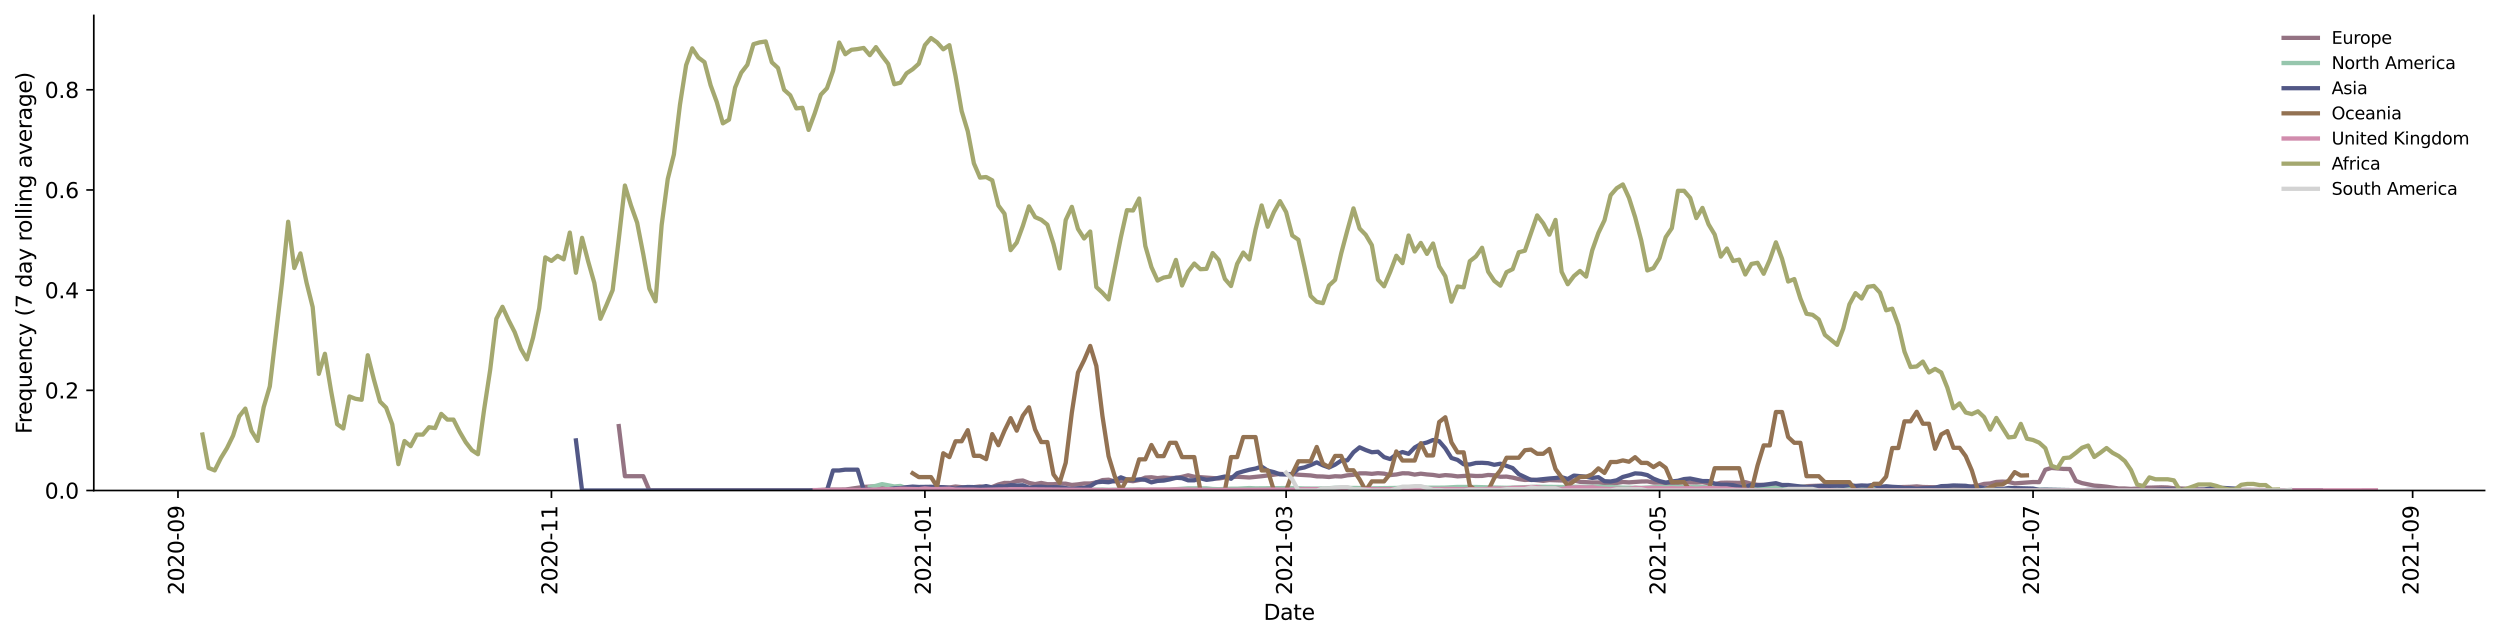 <?xml version="1.0" encoding="utf-8" standalone="no"?>
<!DOCTYPE svg PUBLIC "-//W3C//DTD SVG 1.1//EN"
  "http://www.w3.org/Graphics/SVG/1.1/DTD/svg11.dtd">
<svg height="298.621pt" version="1.1" viewBox="0 0 1166.981 298.621" width="1166.981pt" xmlns="http://www.w3.org/2000/svg" xmlns:xlink="http://www.w3.org/1999/xlink">
 <defs>
  <style type="text/css">*{stroke-linecap:butt;stroke-linejoin:round;}</style>
 </defs>
 <g id="figure_1">
  <g id="patch_1">
   <path d="M 0 298.621 
L 1166.981 298.621 
L 1166.981 0 
L 0 0 
z
" style="fill:#ffffff;"/>
  </g>
  <g id="axes_1">
   <g id="patch_2">
    <path d="M 43.781 228.96 
L 1159.781 228.96 
L 1159.781 7.2 
L 43.781 7.2 
z
" style="fill:#ffffff;"/>
   </g>
   <g id="matplotlib.axis_1">
    <g id="xtick_1">
     <g id="line2d_1">
      <defs>
       <path d="M 0 0 
L 0 3.5 
" id="m824602032f" style="stroke:#000000;stroke-width:0.8;"/>
      </defs>
      <g>
       <use style="stroke:#000000;stroke-width:0.8;" x="83.077" xlink:href="#m824602032f" y="228.96"/>
      </g>
     </g>
     <g id="text_1">
      <!-- 2020-09 -->
      <g transform="translate(85.836 277.743)rotate(-90)scale(0.1 -0.1)">
       <defs>
        <path d="M 1228 531 
L 3431 531 
L 3431 0 
L 469 0 
L 469 531 
Q 828 903 1448 1529 
Q 2069 2156 2228 2338 
Q 2531 2678 2651 2914 
Q 2772 3150 2772 3378 
Q 2772 3750 2511 3984 
Q 2250 4219 1831 4219 
Q 1534 4219 1204 4116 
Q 875 4013 500 3803 
L 500 4441 
Q 881 4594 1212 4672 
Q 1544 4750 1819 4750 
Q 2544 4750 2975 4387 
Q 3406 4025 3406 3419 
Q 3406 3131 3298 2873 
Q 3191 2616 2906 2266 
Q 2828 2175 2409 1742 
Q 1991 1309 1228 531 
z
" id="DejaVuSans-32" transform="scale(0.016)"/>
        <path d="M 2034 4250 
Q 1547 4250 1301 3770 
Q 1056 3291 1056 2328 
Q 1056 1369 1301 889 
Q 1547 409 2034 409 
Q 2525 409 2770 889 
Q 3016 1369 3016 2328 
Q 3016 3291 2770 3770 
Q 2525 4250 2034 4250 
z
M 2034 4750 
Q 2819 4750 3233 4129 
Q 3647 3509 3647 2328 
Q 3647 1150 3233 529 
Q 2819 -91 2034 -91 
Q 1250 -91 836 529 
Q 422 1150 422 2328 
Q 422 3509 836 4129 
Q 1250 4750 2034 4750 
z
" id="DejaVuSans-30" transform="scale(0.016)"/>
        <path d="M 313 2009 
L 1997 2009 
L 1997 1497 
L 313 1497 
L 313 2009 
z
" id="DejaVuSans-2d" transform="scale(0.016)"/>
        <path d="M 703 97 
L 703 672 
Q 941 559 1184 500 
Q 1428 441 1663 441 
Q 2288 441 2617 861 
Q 2947 1281 2994 2138 
Q 2813 1869 2534 1725 
Q 2256 1581 1919 1581 
Q 1219 1581 811 2004 
Q 403 2428 403 3163 
Q 403 3881 828 4315 
Q 1253 4750 1959 4750 
Q 2769 4750 3195 4129 
Q 3622 3509 3622 2328 
Q 3622 1225 3098 567 
Q 2575 -91 1691 -91 
Q 1453 -91 1209 -44 
Q 966 3 703 97 
z
M 1959 2075 
Q 2384 2075 2632 2365 
Q 2881 2656 2881 3163 
Q 2881 3666 2632 3958 
Q 2384 4250 1959 4250 
Q 1534 4250 1286 3958 
Q 1038 3666 1038 3163 
Q 1038 2656 1286 2365 
Q 1534 2075 1959 2075 
z
" id="DejaVuSans-39" transform="scale(0.016)"/>
       </defs>
       <use xlink:href="#DejaVuSans-32"/>
       <use x="63.623" xlink:href="#DejaVuSans-30"/>
       <use x="127.246" xlink:href="#DejaVuSans-32"/>
       <use x="190.869" xlink:href="#DejaVuSans-30"/>
       <use x="254.492" xlink:href="#DejaVuSans-2d"/>
       <use x="290.576" xlink:href="#DejaVuSans-30"/>
       <use x="354.199" xlink:href="#DejaVuSans-39"/>
      </g>
     </g>
    </g>
    <g id="xtick_2">
     <g id="line2d_2">
      <g>
       <use style="stroke:#000000;stroke-width:0.8;" x="257.407" xlink:href="#m824602032f" y="228.96"/>
      </g>
     </g>
     <g id="text_2">
      <!-- 2020-11 -->
      <g transform="translate(260.167 277.743)rotate(-90)scale(0.1 -0.1)">
       <defs>
        <path d="M 794 531 
L 1825 531 
L 1825 4091 
L 703 3866 
L 703 4441 
L 1819 4666 
L 2450 4666 
L 2450 531 
L 3481 531 
L 3481 0 
L 794 0 
L 794 531 
z
" id="DejaVuSans-31" transform="scale(0.016)"/>
       </defs>
       <use xlink:href="#DejaVuSans-32"/>
       <use x="63.623" xlink:href="#DejaVuSans-30"/>
       <use x="127.246" xlink:href="#DejaVuSans-32"/>
       <use x="190.869" xlink:href="#DejaVuSans-30"/>
       <use x="254.492" xlink:href="#DejaVuSans-2d"/>
       <use x="290.576" xlink:href="#DejaVuSans-31"/>
       <use x="354.199" xlink:href="#DejaVuSans-31"/>
      </g>
     </g>
    </g>
    <g id="xtick_3">
     <g id="line2d_3">
      <g>
       <use style="stroke:#000000;stroke-width:0.8;" x="431.738" xlink:href="#m824602032f" y="228.96"/>
      </g>
     </g>
     <g id="text_3">
      <!-- 2021-01 -->
      <g transform="translate(434.497 277.743)rotate(-90)scale(0.1 -0.1)">
       <use xlink:href="#DejaVuSans-32"/>
       <use x="63.623" xlink:href="#DejaVuSans-30"/>
       <use x="127.246" xlink:href="#DejaVuSans-32"/>
       <use x="190.869" xlink:href="#DejaVuSans-31"/>
       <use x="254.492" xlink:href="#DejaVuSans-2d"/>
       <use x="290.576" xlink:href="#DejaVuSans-30"/>
       <use x="354.199" xlink:href="#DejaVuSans-31"/>
      </g>
     </g>
    </g>
    <g id="xtick_4">
     <g id="line2d_4">
      <g>
       <use style="stroke:#000000;stroke-width:0.8;" x="600.352" xlink:href="#m824602032f" y="228.96"/>
      </g>
     </g>
     <g id="text_4">
      <!-- 2021-03 -->
      <g transform="translate(603.112 277.743)rotate(-90)scale(0.1 -0.1)">
       <defs>
        <path d="M 2597 2516 
Q 3050 2419 3304 2112 
Q 3559 1806 3559 1356 
Q 3559 666 3084 287 
Q 2609 -91 1734 -91 
Q 1441 -91 1130 -33 
Q 819 25 488 141 
L 488 750 
Q 750 597 1062 519 
Q 1375 441 1716 441 
Q 2309 441 2620 675 
Q 2931 909 2931 1356 
Q 2931 1769 2642 2001 
Q 2353 2234 1838 2234 
L 1294 2234 
L 1294 2753 
L 1863 2753 
Q 2328 2753 2575 2939 
Q 2822 3125 2822 3475 
Q 2822 3834 2567 4026 
Q 2313 4219 1838 4219 
Q 1578 4219 1281 4162 
Q 984 4106 628 3988 
L 628 4550 
Q 988 4650 1302 4700 
Q 1616 4750 1894 4750 
Q 2613 4750 3031 4423 
Q 3450 4097 3450 3541 
Q 3450 3153 3228 2886 
Q 3006 2619 2597 2516 
z
" id="DejaVuSans-33" transform="scale(0.016)"/>
       </defs>
       <use xlink:href="#DejaVuSans-32"/>
       <use x="63.623" xlink:href="#DejaVuSans-30"/>
       <use x="127.246" xlink:href="#DejaVuSans-32"/>
       <use x="190.869" xlink:href="#DejaVuSans-31"/>
       <use x="254.492" xlink:href="#DejaVuSans-2d"/>
       <use x="290.576" xlink:href="#DejaVuSans-30"/>
       <use x="354.199" xlink:href="#DejaVuSans-33"/>
      </g>
     </g>
    </g>
    <g id="xtick_5">
     <g id="line2d_5">
      <g>
       <use style="stroke:#000000;stroke-width:0.8;" x="774.683" xlink:href="#m824602032f" y="228.96"/>
      </g>
     </g>
     <g id="text_5">
      <!-- 2021-05 -->
      <g transform="translate(777.442 277.743)rotate(-90)scale(0.1 -0.1)">
       <defs>
        <path d="M 691 4666 
L 3169 4666 
L 3169 4134 
L 1269 4134 
L 1269 2991 
Q 1406 3038 1543 3061 
Q 1681 3084 1819 3084 
Q 2600 3084 3056 2656 
Q 3513 2228 3513 1497 
Q 3513 744 3044 326 
Q 2575 -91 1722 -91 
Q 1428 -91 1123 -41 
Q 819 9 494 109 
L 494 744 
Q 775 591 1075 516 
Q 1375 441 1709 441 
Q 2250 441 2565 725 
Q 2881 1009 2881 1497 
Q 2881 1984 2565 2268 
Q 2250 2553 1709 2553 
Q 1456 2553 1204 2497 
Q 953 2441 691 2322 
L 691 4666 
z
" id="DejaVuSans-35" transform="scale(0.016)"/>
       </defs>
       <use xlink:href="#DejaVuSans-32"/>
       <use x="63.623" xlink:href="#DejaVuSans-30"/>
       <use x="127.246" xlink:href="#DejaVuSans-32"/>
       <use x="190.869" xlink:href="#DejaVuSans-31"/>
       <use x="254.492" xlink:href="#DejaVuSans-2d"/>
       <use x="290.576" xlink:href="#DejaVuSans-30"/>
       <use x="354.199" xlink:href="#DejaVuSans-35"/>
      </g>
     </g>
    </g>
    <g id="xtick_6">
     <g id="line2d_6">
      <g>
       <use style="stroke:#000000;stroke-width:0.8;" x="949.013" xlink:href="#m824602032f" y="228.96"/>
      </g>
     </g>
     <g id="text_6">
      <!-- 2021-07 -->
      <g transform="translate(951.772 277.743)rotate(-90)scale(0.1 -0.1)">
       <defs>
        <path d="M 525 4666 
L 3525 4666 
L 3525 4397 
L 1831 0 
L 1172 0 
L 2766 4134 
L 525 4134 
L 525 4666 
z
" id="DejaVuSans-37" transform="scale(0.016)"/>
       </defs>
       <use xlink:href="#DejaVuSans-32"/>
       <use x="63.623" xlink:href="#DejaVuSans-30"/>
       <use x="127.246" xlink:href="#DejaVuSans-32"/>
       <use x="190.869" xlink:href="#DejaVuSans-31"/>
       <use x="254.492" xlink:href="#DejaVuSans-2d"/>
       <use x="290.576" xlink:href="#DejaVuSans-30"/>
       <use x="354.199" xlink:href="#DejaVuSans-37"/>
      </g>
     </g>
    </g>
    <g id="xtick_7">
     <g id="line2d_7">
      <g>
       <use style="stroke:#000000;stroke-width:0.8;" x="1126.201" xlink:href="#m824602032f" y="228.96"/>
      </g>
     </g>
     <g id="text_7">
      <!-- 2021-09 -->
      <g transform="translate(1128.961 277.743)rotate(-90)scale(0.1 -0.1)">
       <use xlink:href="#DejaVuSans-32"/>
       <use x="63.623" xlink:href="#DejaVuSans-30"/>
       <use x="127.246" xlink:href="#DejaVuSans-32"/>
       <use x="190.869" xlink:href="#DejaVuSans-31"/>
       <use x="254.492" xlink:href="#DejaVuSans-2d"/>
       <use x="290.576" xlink:href="#DejaVuSans-30"/>
       <use x="354.199" xlink:href="#DejaVuSans-39"/>
      </g>
     </g>
    </g>
    <g id="text_8">
     <!-- Date -->
     <g transform="translate(589.83 289.341)scale(0.1 -0.1)">
      <defs>
       <path d="M 1259 4147 
L 1259 519 
L 2022 519 
Q 2988 519 3436 956 
Q 3884 1394 3884 2338 
Q 3884 3275 3436 3711 
Q 2988 4147 2022 4147 
L 1259 4147 
z
M 628 4666 
L 1925 4666 
Q 3281 4666 3915 4102 
Q 4550 3538 4550 2338 
Q 4550 1131 3912 565 
Q 3275 0 1925 0 
L 628 0 
L 628 4666 
z
" id="DejaVuSans-44" transform="scale(0.016)"/>
       <path d="M 2194 1759 
Q 1497 1759 1228 1600 
Q 959 1441 959 1056 
Q 959 750 1161 570 
Q 1363 391 1709 391 
Q 2188 391 2477 730 
Q 2766 1069 2766 1631 
L 2766 1759 
L 2194 1759 
z
M 3341 1997 
L 3341 0 
L 2766 0 
L 2766 531 
Q 2569 213 2275 61 
Q 1981 -91 1556 -91 
Q 1019 -91 701 211 
Q 384 513 384 1019 
Q 384 1609 779 1909 
Q 1175 2209 1959 2209 
L 2766 2209 
L 2766 2266 
Q 2766 2663 2505 2880 
Q 2244 3097 1772 3097 
Q 1472 3097 1187 3025 
Q 903 2953 641 2809 
L 641 3341 
Q 956 3463 1253 3523 
Q 1550 3584 1831 3584 
Q 2591 3584 2966 3190 
Q 3341 2797 3341 1997 
z
" id="DejaVuSans-61" transform="scale(0.016)"/>
       <path d="M 1172 4494 
L 1172 3500 
L 2356 3500 
L 2356 3053 
L 1172 3053 
L 1172 1153 
Q 1172 725 1289 603 
Q 1406 481 1766 481 
L 2356 481 
L 2356 0 
L 1766 0 
Q 1100 0 847 248 
Q 594 497 594 1153 
L 594 3053 
L 172 3053 
L 172 3500 
L 594 3500 
L 594 4494 
L 1172 4494 
z
" id="DejaVuSans-74" transform="scale(0.016)"/>
       <path d="M 3597 1894 
L 3597 1613 
L 953 1613 
Q 991 1019 1311 708 
Q 1631 397 2203 397 
Q 2534 397 2845 478 
Q 3156 559 3463 722 
L 3463 178 
Q 3153 47 2828 -22 
Q 2503 -91 2169 -91 
Q 1331 -91 842 396 
Q 353 884 353 1716 
Q 353 2575 817 3079 
Q 1281 3584 2069 3584 
Q 2775 3584 3186 3129 
Q 3597 2675 3597 1894 
z
M 3022 2063 
Q 3016 2534 2758 2815 
Q 2500 3097 2075 3097 
Q 1594 3097 1305 2825 
Q 1016 2553 972 2059 
L 3022 2063 
z
" id="DejaVuSans-65" transform="scale(0.016)"/>
      </defs>
      <use xlink:href="#DejaVuSans-44"/>
      <use x="77.002" xlink:href="#DejaVuSans-61"/>
      <use x="138.281" xlink:href="#DejaVuSans-74"/>
      <use x="177.49" xlink:href="#DejaVuSans-65"/>
     </g>
    </g>
   </g>
   <g id="matplotlib.axis_2">
    <g id="ytick_1">
     <g id="line2d_8">
      <defs>
       <path d="M 0 0 
L -3.5 0 
" id="mf3290f41c2" style="stroke:#000000;stroke-width:0.8;"/>
      </defs>
      <g>
       <use style="stroke:#000000;stroke-width:0.8;" x="43.781" xlink:href="#mf3290f41c2" y="228.96"/>
      </g>
     </g>
     <g id="text_9">
      <!-- 0.0 -->
      <g transform="translate(20.878 232.759)scale(0.1 -0.1)">
       <defs>
        <path d="M 684 794 
L 1344 794 
L 1344 0 
L 684 0 
L 684 794 
z
" id="DejaVuSans-2e" transform="scale(0.016)"/>
       </defs>
       <use xlink:href="#DejaVuSans-30"/>
       <use x="63.623" xlink:href="#DejaVuSans-2e"/>
       <use x="95.41" xlink:href="#DejaVuSans-30"/>
      </g>
     </g>
    </g>
    <g id="ytick_2">
     <g id="line2d_9">
      <g>
       <use style="stroke:#000000;stroke-width:0.8;" x="43.781" xlink:href="#mf3290f41c2" y="182.197"/>
      </g>
     </g>
     <g id="text_10">
      <!-- 0.2 -->
      <g transform="translate(20.878 185.996)scale(0.1 -0.1)">
       <use xlink:href="#DejaVuSans-30"/>
       <use x="63.623" xlink:href="#DejaVuSans-2e"/>
       <use x="95.41" xlink:href="#DejaVuSans-32"/>
      </g>
     </g>
    </g>
    <g id="ytick_3">
     <g id="line2d_10">
      <g>
       <use style="stroke:#000000;stroke-width:0.8;" x="43.781" xlink:href="#mf3290f41c2" y="135.434"/>
      </g>
     </g>
     <g id="text_11">
      <!-- 0.4 -->
      <g transform="translate(20.878 139.233)scale(0.1 -0.1)">
       <defs>
        <path d="M 2419 4116 
L 825 1625 
L 2419 1625 
L 2419 4116 
z
M 2253 4666 
L 3047 4666 
L 3047 1625 
L 3713 1625 
L 3713 1100 
L 3047 1100 
L 3047 0 
L 2419 0 
L 2419 1100 
L 313 1100 
L 313 1709 
L 2253 4666 
z
" id="DejaVuSans-34" transform="scale(0.016)"/>
       </defs>
       <use xlink:href="#DejaVuSans-30"/>
       <use x="63.623" xlink:href="#DejaVuSans-2e"/>
       <use x="95.41" xlink:href="#DejaVuSans-34"/>
      </g>
     </g>
    </g>
    <g id="ytick_4">
     <g id="line2d_11">
      <g>
       <use style="stroke:#000000;stroke-width:0.8;" x="43.781" xlink:href="#mf3290f41c2" y="88.671"/>
      </g>
     </g>
     <g id="text_12">
      <!-- 0.6 -->
      <g transform="translate(20.878 92.47)scale(0.1 -0.1)">
       <defs>
        <path d="M 2113 2584 
Q 1688 2584 1439 2293 
Q 1191 2003 1191 1497 
Q 1191 994 1439 701 
Q 1688 409 2113 409 
Q 2538 409 2786 701 
Q 3034 994 3034 1497 
Q 3034 2003 2786 2293 
Q 2538 2584 2113 2584 
z
M 3366 4563 
L 3366 3988 
Q 3128 4100 2886 4159 
Q 2644 4219 2406 4219 
Q 1781 4219 1451 3797 
Q 1122 3375 1075 2522 
Q 1259 2794 1537 2939 
Q 1816 3084 2150 3084 
Q 2853 3084 3261 2657 
Q 3669 2231 3669 1497 
Q 3669 778 3244 343 
Q 2819 -91 2113 -91 
Q 1303 -91 875 529 
Q 447 1150 447 2328 
Q 447 3434 972 4092 
Q 1497 4750 2381 4750 
Q 2619 4750 2861 4703 
Q 3103 4656 3366 4563 
z
" id="DejaVuSans-36" transform="scale(0.016)"/>
       </defs>
       <use xlink:href="#DejaVuSans-30"/>
       <use x="63.623" xlink:href="#DejaVuSans-2e"/>
       <use x="95.41" xlink:href="#DejaVuSans-36"/>
      </g>
     </g>
    </g>
    <g id="ytick_5">
     <g id="line2d_12">
      <g>
       <use style="stroke:#000000;stroke-width:0.8;" x="43.781" xlink:href="#mf3290f41c2" y="41.908"/>
      </g>
     </g>
     <g id="text_13">
      <!-- 0.8 -->
      <g transform="translate(20.878 45.707)scale(0.1 -0.1)">
       <defs>
        <path d="M 2034 2216 
Q 1584 2216 1326 1975 
Q 1069 1734 1069 1313 
Q 1069 891 1326 650 
Q 1584 409 2034 409 
Q 2484 409 2743 651 
Q 3003 894 3003 1313 
Q 3003 1734 2745 1975 
Q 2488 2216 2034 2216 
z
M 1403 2484 
Q 997 2584 770 2862 
Q 544 3141 544 3541 
Q 544 4100 942 4425 
Q 1341 4750 2034 4750 
Q 2731 4750 3128 4425 
Q 3525 4100 3525 3541 
Q 3525 3141 3298 2862 
Q 3072 2584 2669 2484 
Q 3125 2378 3379 2068 
Q 3634 1759 3634 1313 
Q 3634 634 3220 271 
Q 2806 -91 2034 -91 
Q 1263 -91 848 271 
Q 434 634 434 1313 
Q 434 1759 690 2068 
Q 947 2378 1403 2484 
z
M 1172 3481 
Q 1172 3119 1398 2916 
Q 1625 2713 2034 2713 
Q 2441 2713 2670 2916 
Q 2900 3119 2900 3481 
Q 2900 3844 2670 4047 
Q 2441 4250 2034 4250 
Q 1625 4250 1398 4047 
Q 1172 3844 1172 3481 
z
" id="DejaVuSans-38" transform="scale(0.016)"/>
       </defs>
       <use xlink:href="#DejaVuSans-30"/>
       <use x="63.623" xlink:href="#DejaVuSans-2e"/>
       <use x="95.41" xlink:href="#DejaVuSans-38"/>
      </g>
     </g>
    </g>
    <g id="text_14">
     <!-- Frequency (7 day rolling average) -->
     <g transform="translate(14.798 202.529)rotate(-90)scale(0.1 -0.1)">
      <defs>
       <path d="M 628 4666 
L 3309 4666 
L 3309 4134 
L 1259 4134 
L 1259 2759 
L 3109 2759 
L 3109 2228 
L 1259 2228 
L 1259 0 
L 628 0 
L 628 4666 
z
" id="DejaVuSans-46" transform="scale(0.016)"/>
       <path d="M 2631 2963 
Q 2534 3019 2420 3045 
Q 2306 3072 2169 3072 
Q 1681 3072 1420 2755 
Q 1159 2438 1159 1844 
L 1159 0 
L 581 0 
L 581 3500 
L 1159 3500 
L 1159 2956 
Q 1341 3275 1631 3429 
Q 1922 3584 2338 3584 
Q 2397 3584 2469 3576 
Q 2541 3569 2628 3553 
L 2631 2963 
z
" id="DejaVuSans-72" transform="scale(0.016)"/>
       <path d="M 947 1747 
Q 947 1113 1208 752 
Q 1469 391 1925 391 
Q 2381 391 2643 752 
Q 2906 1113 2906 1747 
Q 2906 2381 2643 2742 
Q 2381 3103 1925 3103 
Q 1469 3103 1208 2742 
Q 947 2381 947 1747 
z
M 2906 525 
Q 2725 213 2448 61 
Q 2172 -91 1784 -91 
Q 1150 -91 751 415 
Q 353 922 353 1747 
Q 353 2572 751 3078 
Q 1150 3584 1784 3584 
Q 2172 3584 2448 3432 
Q 2725 3281 2906 2969 
L 2906 3500 
L 3481 3500 
L 3481 -1331 
L 2906 -1331 
L 2906 525 
z
" id="DejaVuSans-71" transform="scale(0.016)"/>
       <path d="M 544 1381 
L 544 3500 
L 1119 3500 
L 1119 1403 
Q 1119 906 1312 657 
Q 1506 409 1894 409 
Q 2359 409 2629 706 
Q 2900 1003 2900 1516 
L 2900 3500 
L 3475 3500 
L 3475 0 
L 2900 0 
L 2900 538 
Q 2691 219 2414 64 
Q 2138 -91 1772 -91 
Q 1169 -91 856 284 
Q 544 659 544 1381 
z
M 1991 3584 
L 1991 3584 
z
" id="DejaVuSans-75" transform="scale(0.016)"/>
       <path d="M 3513 2113 
L 3513 0 
L 2938 0 
L 2938 2094 
Q 2938 2591 2744 2837 
Q 2550 3084 2163 3084 
Q 1697 3084 1428 2787 
Q 1159 2491 1159 1978 
L 1159 0 
L 581 0 
L 581 3500 
L 1159 3500 
L 1159 2956 
Q 1366 3272 1645 3428 
Q 1925 3584 2291 3584 
Q 2894 3584 3203 3211 
Q 3513 2838 3513 2113 
z
" id="DejaVuSans-6e" transform="scale(0.016)"/>
       <path d="M 3122 3366 
L 3122 2828 
Q 2878 2963 2633 3030 
Q 2388 3097 2138 3097 
Q 1578 3097 1268 2742 
Q 959 2388 959 1747 
Q 959 1106 1268 751 
Q 1578 397 2138 397 
Q 2388 397 2633 464 
Q 2878 531 3122 666 
L 3122 134 
Q 2881 22 2623 -34 
Q 2366 -91 2075 -91 
Q 1284 -91 818 406 
Q 353 903 353 1747 
Q 353 2603 823 3093 
Q 1294 3584 2113 3584 
Q 2378 3584 2631 3529 
Q 2884 3475 3122 3366 
z
" id="DejaVuSans-63" transform="scale(0.016)"/>
       <path d="M 2059 -325 
Q 1816 -950 1584 -1140 
Q 1353 -1331 966 -1331 
L 506 -1331 
L 506 -850 
L 844 -850 
Q 1081 -850 1212 -737 
Q 1344 -625 1503 -206 
L 1606 56 
L 191 3500 
L 800 3500 
L 1894 763 
L 2988 3500 
L 3597 3500 
L 2059 -325 
z
" id="DejaVuSans-79" transform="scale(0.016)"/>
       <path id="DejaVuSans-20" transform="scale(0.016)"/>
       <path d="M 1984 4856 
Q 1566 4138 1362 3434 
Q 1159 2731 1159 2009 
Q 1159 1288 1364 580 
Q 1569 -128 1984 -844 
L 1484 -844 
Q 1016 -109 783 600 
Q 550 1309 550 2009 
Q 550 2706 781 3412 
Q 1013 4119 1484 4856 
L 1984 4856 
z
" id="DejaVuSans-28" transform="scale(0.016)"/>
       <path d="M 2906 2969 
L 2906 4863 
L 3481 4863 
L 3481 0 
L 2906 0 
L 2906 525 
Q 2725 213 2448 61 
Q 2172 -91 1784 -91 
Q 1150 -91 751 415 
Q 353 922 353 1747 
Q 353 2572 751 3078 
Q 1150 3584 1784 3584 
Q 2172 3584 2448 3432 
Q 2725 3281 2906 2969 
z
M 947 1747 
Q 947 1113 1208 752 
Q 1469 391 1925 391 
Q 2381 391 2643 752 
Q 2906 1113 2906 1747 
Q 2906 2381 2643 2742 
Q 2381 3103 1925 3103 
Q 1469 3103 1208 2742 
Q 947 2381 947 1747 
z
" id="DejaVuSans-64" transform="scale(0.016)"/>
       <path d="M 1959 3097 
Q 1497 3097 1228 2736 
Q 959 2375 959 1747 
Q 959 1119 1226 758 
Q 1494 397 1959 397 
Q 2419 397 2687 759 
Q 2956 1122 2956 1747 
Q 2956 2369 2687 2733 
Q 2419 3097 1959 3097 
z
M 1959 3584 
Q 2709 3584 3137 3096 
Q 3566 2609 3566 1747 
Q 3566 888 3137 398 
Q 2709 -91 1959 -91 
Q 1206 -91 779 398 
Q 353 888 353 1747 
Q 353 2609 779 3096 
Q 1206 3584 1959 3584 
z
" id="DejaVuSans-6f" transform="scale(0.016)"/>
       <path d="M 603 4863 
L 1178 4863 
L 1178 0 
L 603 0 
L 603 4863 
z
" id="DejaVuSans-6c" transform="scale(0.016)"/>
       <path d="M 603 3500 
L 1178 3500 
L 1178 0 
L 603 0 
L 603 3500 
z
M 603 4863 
L 1178 4863 
L 1178 4134 
L 603 4134 
L 603 4863 
z
" id="DejaVuSans-69" transform="scale(0.016)"/>
       <path d="M 2906 1791 
Q 2906 2416 2648 2759 
Q 2391 3103 1925 3103 
Q 1463 3103 1205 2759 
Q 947 2416 947 1791 
Q 947 1169 1205 825 
Q 1463 481 1925 481 
Q 2391 481 2648 825 
Q 2906 1169 2906 1791 
z
M 3481 434 
Q 3481 -459 3084 -895 
Q 2688 -1331 1869 -1331 
Q 1566 -1331 1297 -1286 
Q 1028 -1241 775 -1147 
L 775 -588 
Q 1028 -725 1275 -790 
Q 1522 -856 1778 -856 
Q 2344 -856 2625 -561 
Q 2906 -266 2906 331 
L 2906 616 
Q 2728 306 2450 153 
Q 2172 0 1784 0 
Q 1141 0 747 490 
Q 353 981 353 1791 
Q 353 2603 747 3093 
Q 1141 3584 1784 3584 
Q 2172 3584 2450 3431 
Q 2728 3278 2906 2969 
L 2906 3500 
L 3481 3500 
L 3481 434 
z
" id="DejaVuSans-67" transform="scale(0.016)"/>
       <path d="M 191 3500 
L 800 3500 
L 1894 563 
L 2988 3500 
L 3597 3500 
L 2284 0 
L 1503 0 
L 191 3500 
z
" id="DejaVuSans-76" transform="scale(0.016)"/>
       <path d="M 513 4856 
L 1013 4856 
Q 1481 4119 1714 3412 
Q 1947 2706 1947 2009 
Q 1947 1309 1714 600 
Q 1481 -109 1013 -844 
L 513 -844 
Q 928 -128 1133 580 
Q 1338 1288 1338 2009 
Q 1338 2731 1133 3434 
Q 928 4138 513 4856 
z
" id="DejaVuSans-29" transform="scale(0.016)"/>
      </defs>
      <use xlink:href="#DejaVuSans-46"/>
      <use x="50.27" xlink:href="#DejaVuSans-72"/>
      <use x="89.133" xlink:href="#DejaVuSans-65"/>
      <use x="150.656" xlink:href="#DejaVuSans-71"/>
      <use x="214.133" xlink:href="#DejaVuSans-75"/>
      <use x="277.512" xlink:href="#DejaVuSans-65"/>
      <use x="339.035" xlink:href="#DejaVuSans-6e"/>
      <use x="402.414" xlink:href="#DejaVuSans-63"/>
      <use x="457.395" xlink:href="#DejaVuSans-79"/>
      <use x="516.574" xlink:href="#DejaVuSans-20"/>
      <use x="548.361" xlink:href="#DejaVuSans-28"/>
      <use x="587.375" xlink:href="#DejaVuSans-37"/>
      <use x="650.998" xlink:href="#DejaVuSans-20"/>
      <use x="682.785" xlink:href="#DejaVuSans-64"/>
      <use x="746.262" xlink:href="#DejaVuSans-61"/>
      <use x="807.541" xlink:href="#DejaVuSans-79"/>
      <use x="866.721" xlink:href="#DejaVuSans-20"/>
      <use x="898.508" xlink:href="#DejaVuSans-72"/>
      <use x="937.371" xlink:href="#DejaVuSans-6f"/>
      <use x="998.553" xlink:href="#DejaVuSans-6c"/>
      <use x="1026.336" xlink:href="#DejaVuSans-6c"/>
      <use x="1054.119" xlink:href="#DejaVuSans-69"/>
      <use x="1081.902" xlink:href="#DejaVuSans-6e"/>
      <use x="1145.281" xlink:href="#DejaVuSans-67"/>
      <use x="1208.758" xlink:href="#DejaVuSans-20"/>
      <use x="1240.545" xlink:href="#DejaVuSans-61"/>
      <use x="1301.824" xlink:href="#DejaVuSans-76"/>
      <use x="1361.004" xlink:href="#DejaVuSans-65"/>
      <use x="1422.527" xlink:href="#DejaVuSans-72"/>
      <use x="1463.641" xlink:href="#DejaVuSans-61"/>
      <use x="1524.92" xlink:href="#DejaVuSans-67"/>
      <use x="1588.396" xlink:href="#DejaVuSans-65"/>
      <use x="1649.92" xlink:href="#DejaVuSans-29"/>
     </g>
    </g>
   </g>
   <g id="line2d_13">
    <path clip-path="url(#p61c3aea076)" d="M 288.844 198.898 
L 291.702 222.28 
L 300.275 222.28 
L 303.133 228.96 
L 377.438 228.96 
L 386.012 228.552 
L 394.585 228.524 
L 403.159 227.273 
L 408.875 227.055 
L 411.733 227.723 
L 417.448 228.098 
L 423.164 227.703 
L 426.022 227.571 
L 431.738 227.882 
L 434.596 227.649 
L 443.169 227.555 
L 446.027 227.105 
L 451.743 227.716 
L 457.459 227.076 
L 460.316 227.573 
L 463.174 227.317 
L 466.032 226.151 
L 468.89 225.414 
L 471.748 225.461 
L 474.606 224.53 
L 477.464 224.3 
L 480.322 225.418 
L 483.179 225.98 
L 486.037 225.428 
L 488.895 226.014 
L 491.753 226.02 
L 494.611 225.736 
L 497.469 225.78 
L 500.327 226.377 
L 503.185 226.092 
L 506.042 225.691 
L 508.9 225.688 
L 511.758 225.187 
L 514.616 224.106 
L 517.474 223.909 
L 520.332 224.705 
L 526.048 224.31 
L 528.905 224.615 
L 531.763 224.076 
L 534.621 222.94 
L 537.479 222.781 
L 540.337 223.191 
L 543.195 222.889 
L 546.053 223.137 
L 548.911 223.127 
L 551.768 222.577 
L 554.626 221.865 
L 557.484 222.535 
L 568.916 223.357 
L 571.774 222.904 
L 577.489 222.553 
L 583.205 222.89 
L 588.921 222.306 
L 594.637 221.576 
L 597.494 221.197 
L 600.352 221.396 
L 603.21 221.25 
L 606.068 221.593 
L 611.784 221.933 
L 614.642 222.361 
L 617.5 222.424 
L 620.357 222.65 
L 623.215 222.311 
L 626.073 222.42 
L 628.931 221.872 
L 631.789 221.631 
L 634.647 220.962 
L 637.505 220.946 
L 640.363 221.188 
L 643.22 220.873 
L 646.078 221.091 
L 648.936 221.757 
L 651.794 221.489 
L 654.652 220.917 
L 657.51 220.962 
L 660.368 221.539 
L 663.226 221.111 
L 666.083 221.467 
L 668.941 221.694 
L 671.799 222.155 
L 674.657 221.776 
L 677.515 221.984 
L 680.373 222.371 
L 686.089 221.993 
L 688.946 222.203 
L 691.804 222.155 
L 694.662 221.714 
L 697.52 221.866 
L 700.378 222.551 
L 703.236 222.473 
L 706.094 222.939 
L 708.952 223.635 
L 711.809 224.047 
L 714.667 223.895 
L 720.383 224.448 
L 723.241 224.083 
L 731.815 224.39 
L 734.672 224.259 
L 737.53 224.919 
L 743.246 225.226 
L 746.104 225.219 
L 748.962 225.457 
L 754.678 225.432 
L 757.535 224.997 
L 760.393 225.168 
L 766.109 224.762 
L 768.967 224.709 
L 771.825 225.254 
L 774.683 225.264 
L 777.541 225.408 
L 780.398 225.679 
L 786.114 225.129 
L 791.83 225.264 
L 794.688 225.1 
L 800.404 226.011 
L 803.261 225.364 
L 806.119 225.289 
L 811.835 225.414 
L 814.693 225.059 
L 817.551 225.846 
L 820.409 226.306 
L 826.124 226.48 
L 828.982 226.938 
L 834.698 226.853 
L 840.414 227.373 
L 843.272 226.93 
L 854.703 226.528 
L 860.419 227.143 
L 868.993 227.456 
L 871.85 227.615 
L 874.708 227.605 
L 877.566 227.731 
L 880.424 227.689 
L 883.282 227.426 
L 888.998 227.33 
L 891.856 227.245 
L 894.713 227.043 
L 897.571 227.33 
L 906.145 227.499 
L 909.003 227.706 
L 914.719 227.47 
L 917.576 227.454 
L 923.292 226.666 
L 926.15 225.882 
L 929.008 225.677 
L 931.866 224.971 
L 934.724 224.805 
L 937.582 224.958 
L 940.439 225.651 
L 949.013 225.01 
L 951.871 225.052 
L 954.729 219.272 
L 957.587 218.424 
L 963.302 218.897 
L 966.16 218.923 
L 969.018 224.501 
L 971.876 225.517 
L 977.592 226.671 
L 980.45 226.866 
L 983.307 227.186 
L 989.023 228.021 
L 991.881 228.027 
L 994.739 228.225 
L 997.597 228.038 
L 1000.455 227.713 
L 1009.028 227.469 
L 1011.886 227.555 
L 1014.744 227.916 
L 1023.318 228.204 
L 1026.176 228.459 
L 1040.465 228.755 
L 1049.039 228.672 
L 1054.754 228.714 
L 1063.328 228.908 
L 1080.475 228.96 
L 1083.333 228.945 
L 1083.333 228.945 
" style="fill:none;stroke:#947383;stroke-linecap:square;stroke-width:2;"/>
   </g>
   <g id="line2d_14">
    <path clip-path="url(#p61c3aea076)" d="M 406.017 227.356 
L 408.875 226.784 
L 411.733 225.978 
L 417.448 227.079 
L 420.306 226.83 
L 423.164 227.905 
L 426.022 228.711 
L 428.88 228.711 
L 431.738 228.599 
L 434.596 228.817 
L 443.169 228.785 
L 448.885 228.835 
L 457.459 228.406 
L 471.748 228.602 
L 477.464 228.626 
L 483.179 228.828 
L 488.895 228.693 
L 497.469 228.664 
L 500.327 228.739 
L 514.616 228.523 
L 517.474 228.637 
L 531.763 228.52 
L 537.479 228.604 
L 543.195 228.595 
L 546.053 228.523 
L 554.626 227.948 
L 563.2 227.952 
L 566.058 228.254 
L 568.916 228.346 
L 574.631 228.111 
L 577.489 228.117 
L 583.205 227.818 
L 586.063 227.953 
L 603.21 227.797 
L 608.926 228.006 
L 614.642 228.06 
L 620.357 227.882 
L 623.215 227.704 
L 634.647 227.79 
L 637.505 227.956 
L 651.794 227.766 
L 660.368 227.481 
L 666.083 227.662 
L 671.799 227.634 
L 674.657 227.594 
L 680.373 227.295 
L 688.946 227.326 
L 697.52 227.55 
L 703.236 227.692 
L 714.667 227.297 
L 717.525 227.208 
L 728.957 227.33 
L 731.815 227.368 
L 734.672 227.22 
L 743.246 227.235 
L 746.104 227.165 
L 748.962 227.369 
L 751.82 227.291 
L 757.535 227.614 
L 766.109 227.709 
L 774.683 227.304 
L 777.541 227.387 
L 783.256 227.292 
L 788.972 227.424 
L 791.83 227.27 
L 794.688 227.4 
L 800.404 227.444 
L 806.119 227.829 
L 814.693 227.76 
L 817.551 227.632 
L 828.982 227.575 
L 831.84 227.459 
L 834.698 227.187 
L 840.414 227.234 
L 843.272 227.287 
L 851.845 228.009 
L 854.703 227.898 
L 857.561 228.17 
L 860.419 228.022 
L 866.135 227.976 
L 868.993 228.333 
L 871.85 228.182 
L 880.424 228.355 
L 883.282 228.293 
L 891.856 228.539 
L 909.003 228.618 
L 923.292 228.785 
L 934.724 228.725 
L 940.439 228.769 
L 946.155 228.822 
L 951.871 228.552 
L 971.876 228.873 
L 1040.465 228.955 
L 1040.465 228.955 
" style="fill:none;stroke:#96c6ad;stroke-linecap:square;stroke-width:2;"/>
   </g>
   <g id="line2d_15">
    <path clip-path="url(#p61c3aea076)" d="M 268.839 205.578 
L 271.697 228.96 
L 386.012 228.96 
L 388.87 219.607 
L 391.727 219.607 
L 394.585 219.227 
L 400.301 219.227 
L 403.159 228.58 
L 406.017 228.58 
L 408.875 228.96 
L 411.733 228.96 
L 414.59 228.383 
L 417.448 227.974 
L 420.306 227.859 
L 423.164 227.436 
L 426.022 227.139 
L 428.88 227.325 
L 434.596 227.243 
L 440.311 227.426 
L 443.169 227.721 
L 446.027 228.179 
L 448.885 227.568 
L 451.743 227.315 
L 457.459 227.465 
L 460.316 226.896 
L 463.174 227.578 
L 466.032 226.946 
L 468.89 227.115 
L 471.748 226.466 
L 474.606 226.629 
L 477.464 226.527 
L 480.322 227.637 
L 483.179 227.29 
L 486.037 227.169 
L 488.895 227.476 
L 491.753 227.4 
L 494.611 227.489 
L 497.469 227.836 
L 500.327 228.32 
L 503.185 227.911 
L 506.042 227.762 
L 508.9 226.983 
L 511.758 225.134 
L 514.616 224.885 
L 517.474 225.1 
L 520.332 224.447 
L 523.19 222.816 
L 526.048 223.888 
L 528.905 224.123 
L 531.763 223.785 
L 534.621 223.962 
L 537.479 225.164 
L 540.337 224.482 
L 543.195 224.322 
L 546.053 223.776 
L 548.911 223.009 
L 551.768 223.198 
L 554.626 224.223 
L 557.484 224.218 
L 560.342 223.27 
L 563.2 223.991 
L 566.058 223.646 
L 571.774 222.431 
L 574.631 223.489 
L 577.489 220.904 
L 580.347 220.027 
L 583.205 219.274 
L 586.063 218.716 
L 588.921 217.817 
L 591.779 219.692 
L 594.637 220.386 
L 597.494 221.404 
L 603.21 221.43 
L 606.068 218.765 
L 608.926 218.196 
L 611.784 217.086 
L 614.642 215.841 
L 617.5 217.204 
L 620.357 218.234 
L 623.215 216.884 
L 626.073 215.011 
L 628.931 214.885 
L 631.789 211.133 
L 634.647 208.816 
L 637.505 210.076 
L 640.363 211.107 
L 643.22 210.878 
L 646.078 213.387 
L 648.936 214.29 
L 651.794 212.132 
L 654.652 211.016 
L 657.51 211.842 
L 660.368 208.903 
L 663.226 207.28 
L 666.083 206.56 
L 668.941 205.381 
L 671.799 205.944 
L 674.657 209.261 
L 677.515 213.78 
L 680.373 214.681 
L 683.231 216.749 
L 686.089 216.814 
L 688.946 216.1 
L 691.804 216.029 
L 694.662 216.216 
L 697.52 216.965 
L 700.378 216.457 
L 706.094 218.495 
L 708.952 221.354 
L 714.667 224.052 
L 717.525 223.946 
L 723.241 223.351 
L 726.099 223.131 
L 728.957 222.762 
L 731.815 223.599 
L 734.672 221.999 
L 740.388 222.538 
L 743.246 223.094 
L 746.104 222.751 
L 748.962 224.619 
L 751.82 224.757 
L 754.678 224.206 
L 757.535 222.64 
L 760.393 221.89 
L 763.251 220.959 
L 766.109 221.141 
L 768.967 221.78 
L 771.825 223.445 
L 774.683 224.573 
L 777.541 225.305 
L 780.398 224.733 
L 783.256 224.427 
L 786.114 223.624 
L 788.972 223.377 
L 794.688 224.547 
L 797.546 224.582 
L 800.404 225.761 
L 803.261 226.265 
L 806.119 226.27 
L 808.977 226.494 
L 811.835 227.224 
L 814.693 227.264 
L 817.551 226.357 
L 820.409 226.538 
L 823.267 226.339 
L 828.982 225.541 
L 831.84 226.412 
L 834.698 226.389 
L 843.272 227.458 
L 848.987 226.928 
L 857.561 226.706 
L 860.419 226.785 
L 863.277 226.403 
L 866.135 226.822 
L 868.993 226.609 
L 871.85 226.722 
L 874.708 226.312 
L 877.566 227.278 
L 880.424 226.978 
L 883.282 227.241 
L 886.14 227.388 
L 888.998 227.892 
L 891.856 227.807 
L 894.713 228.189 
L 897.571 227.925 
L 900.429 227.87 
L 903.287 227.671 
L 906.145 226.928 
L 909.003 226.839 
L 911.861 226.598 
L 917.576 226.77 
L 920.434 227.268 
L 923.292 227.155 
L 926.15 227.934 
L 929.008 227.863 
L 934.724 228.288 
L 937.582 227.781 
L 949.013 228.058 
L 951.871 228.676 
L 954.729 228.604 
L 971.876 228.868 
L 974.734 228.698 
L 986.165 228.79 
L 989.023 228.924 
L 1003.313 228.852 
L 1009.028 228.541 
L 1011.886 228.476 
L 1023.318 228.813 
L 1029.033 228.56 
L 1031.891 227.843 
L 1034.749 227.711 
L 1037.607 227.755 
L 1043.323 228.073 
L 1046.181 228.79 
L 1051.896 228.854 
L 1060.47 228.84 
L 1066.186 228.945 
L 1083.333 228.945 
L 1083.333 228.945 
" style="fill:none;stroke:#525886;stroke-linecap:square;stroke-width:2;"/>
   </g>
   <g id="line2d_16">
    <path clip-path="url(#p61c3aea076)" d="M 426.022 220.909 
L 428.88 222.708 
L 434.596 222.708 
L 437.453 227.161 
L 440.311 211.574 
L 443.169 213.372 
L 446.027 205.989 
L 448.885 205.989 
L 451.743 200.793 
L 454.601 212.783 
L 457.459 212.783 
L 460.316 214.322 
L 463.174 202.631 
L 466.032 207.827 
L 468.89 201.032 
L 471.748 195.187 
L 474.606 201.032 
L 477.464 194.018 
L 480.322 190.121 
L 483.179 200.512 
L 486.037 206.358 
L 488.895 206.358 
L 491.753 221.466 
L 494.611 225.363 
L 497.469 216.01 
L 500.327 192.629 
L 503.185 173.924 
L 506.042 168.168 
L 508.9 161.488 
L 511.758 170.84 
L 514.616 194.222 
L 517.474 212.927 
L 520.332 222.28 
L 523.19 228.96 
L 526.048 223.764 
L 528.905 223.764 
L 531.763 214.412 
L 534.621 214.412 
L 537.479 207.731 
L 540.337 212.927 
L 543.195 212.927 
L 546.053 206.692 
L 548.911 206.692 
L 551.768 213.372 
L 557.484 213.372 
L 560.342 228.96 
L 571.774 228.96 
L 574.631 213.372 
L 577.489 213.372 
L 580.347 204.02 
L 586.063 204.02 
L 588.921 219.607 
L 591.779 219.607 
L 594.637 228.96 
L 600.352 228.96 
L 603.21 221.166 
L 606.068 215.321 
L 611.784 215.321 
L 614.642 208.64 
L 617.5 216.434 
L 620.357 218.028 
L 623.215 212.832 
L 626.073 212.832 
L 628.931 219.513 
L 631.789 219.513 
L 634.647 223.764 
L 637.505 228.96 
L 640.363 224.709 
L 646.078 224.709 
L 648.936 221.112 
L 651.794 210.72 
L 654.652 214.971 
L 660.368 214.971 
L 663.226 206.877 
L 666.083 212.593 
L 668.941 212.593 
L 671.799 197.005 
L 674.657 194.778 
L 677.515 206.469 
L 680.373 211.146 
L 683.231 211.146 
L 686.089 226.733 
L 688.946 228.96 
L 694.662 228.96 
L 697.52 223.115 
L 700.378 219.517 
L 703.236 213.672 
L 708.952 213.672 
L 711.809 210.165 
L 714.667 209.865 
L 717.525 211.814 
L 720.383 211.814 
L 723.241 209.587 
L 726.099 218.939 
L 731.815 226.733 
L 737.53 222.583 
L 740.388 222.583 
L 743.246 221.384 
L 746.104 218.633 
L 748.962 220.759 
L 751.82 215.658 
L 754.678 215.658 
L 757.535 214.908 
L 760.393 215.533 
L 763.251 213.408 
L 766.109 216.08 
L 768.967 216.08 
L 771.825 218.028 
L 774.683 216.257 
L 777.541 218.383 
L 780.398 225.063 
L 786.114 225.063 
L 788.972 228.96 
L 797.546 228.96 
L 800.404 218.568 
L 811.835 218.568 
L 814.693 228.96 
L 817.551 228.96 
L 820.409 217.269 
L 823.267 207.917 
L 826.124 207.917 
L 828.982 192.329 
L 831.84 192.329 
L 834.698 204.02 
L 837.556 206.692 
L 840.414 206.692 
L 843.272 222.28 
L 848.987 222.28 
L 851.845 225.063 
L 863.277 225.063 
L 866.135 228.96 
L 871.85 228.96 
L 874.708 225.842 
L 877.566 225.842 
L 880.424 222.502 
L 883.282 209.141 
L 886.14 209.141 
L 888.998 196.671 
L 891.856 196.671 
L 894.713 192.218 
L 897.571 197.785 
L 900.429 197.785 
L 903.287 209.475 
L 906.145 202.795 
L 909.003 201.236 
L 911.861 209.03 
L 914.719 209.03 
L 917.576 212.927 
L 920.434 219.607 
L 923.292 228.96 
L 926.15 228.96 
L 929.008 227.347 
L 931.866 226.178 
L 934.724 226.178 
L 937.582 224.38 
L 940.439 220.372 
L 943.297 221.984 
L 946.155 221.889 
L 946.155 221.889 
" style="fill:none;stroke:#937252;stroke-linecap:square;stroke-width:2;"/>
   </g>
   <g id="line2d_17">
    <path clip-path="url(#p61c3aea076)" d="M 380.296 228.77 
L 394.585 228.666 
L 400.301 228.774 
L 414.59 228.329 
L 417.448 228.386 
L 420.306 228.142 
L 428.88 228.35 
L 431.738 228.004 
L 434.596 228.257 
L 437.453 228.314 
L 443.169 228.135 
L 446.027 228.514 
L 454.601 228.558 
L 457.459 228.677 
L 466.032 228.464 
L 474.606 228.351 
L 517.474 228.733 
L 520.332 228.684 
L 523.19 228.754 
L 531.763 228.556 
L 534.621 228.651 
L 537.479 228.536 
L 546.053 228.538 
L 548.911 228.452 
L 566.058 228.696 
L 588.921 228.616 
L 594.637 228.5 
L 600.352 228.588 
L 603.21 228.555 
L 608.926 228.287 
L 617.5 228.29 
L 620.357 228.571 
L 623.215 228.688 
L 631.789 228.614 
L 640.363 228.272 
L 643.22 228.372 
L 648.936 228.351 
L 654.652 228.259 
L 660.368 228.221 
L 663.226 228.24 
L 666.083 228.14 
L 668.941 228.271 
L 677.515 228.248 
L 683.231 228.402 
L 688.946 228.386 
L 691.804 228.352 
L 697.52 228.026 
L 703.236 228.085 
L 706.094 227.732 
L 711.809 227.622 
L 714.667 227.317 
L 717.525 227.377 
L 720.383 227.807 
L 726.099 227.983 
L 728.957 228.313 
L 731.815 227.7 
L 737.53 227.443 
L 740.388 227.63 
L 743.246 227.455 
L 746.104 227.919 
L 751.82 228.274 
L 754.678 228.108 
L 757.535 228.248 
L 760.393 228.18 
L 763.251 227.719 
L 766.109 227.876 
L 771.825 227.752 
L 777.541 227.999 
L 780.398 227.867 
L 783.256 228.011 
L 788.972 227.862 
L 791.83 228.127 
L 794.688 227.879 
L 797.546 227.808 
L 803.261 227.979 
L 806.119 228 
L 808.977 228.419 
L 817.551 228.738 
L 826.124 228.898 
L 840.414 228.831 
L 843.272 228.708 
L 854.703 228.789 
L 857.561 228.913 
L 883.282 228.838 
L 900.429 228.857 
L 909.003 228.96 
L 1109.054 228.869 
L 1109.054 228.869 
" style="fill:none;stroke:#d18cad;stroke-linecap:square;stroke-width:2;"/>
   </g>
   <g id="line2d_18">
    <path clip-path="url(#p61c3aea076)" d="M 94.509 202.828 
L 97.366 218.415 
L 100.224 219.581 
L 103.082 213.865 
L 105.94 209.189 
L 108.798 203.344 
L 111.656 194.351 
L 114.514 190.74 
L 117.372 201.132 
L 120.229 205.808 
L 123.087 190.071 
L 125.945 180.358 
L 131.661 131.571 
L 134.519 103.513 
L 137.377 125.096 
L 140.235 118.294 
L 143.092 131.933 
L 145.95 143.329 
L 148.808 174.504 
L 151.666 165.152 
L 154.524 182.407 
L 157.382 197.994 
L 160.24 200.019 
L 163.098 185.054 
L 165.955 186.155 
L 168.813 186.613 
L 171.671 165.83 
L 174.529 177.166 
L 177.387 187.454 
L 180.245 190.311 
L 183.103 198.104 
L 185.961 216.661 
L 188.818 205.87 
L 191.676 208.265 
L 194.534 202.869 
L 197.392 202.869 
L 200.25 199.428 
L 203.108 199.827 
L 205.966 193.201 
L 208.824 195.86 
L 211.681 195.86 
L 214.539 201.528 
L 217.397 206.419 
L 220.255 210.13 
L 223.113 212.028 
L 225.971 191.244 
L 228.829 172.539 
L 231.686 148.813 
L 234.544 143.218 
L 237.402 149.453 
L 240.26 155.07 
L 243.118 162.772 
L 245.976 167.752 
L 248.834 157.58 
L 251.692 143.941 
L 254.549 120.138 
L 257.407 121.789 
L 260.265 119.446 
L 263.123 121.058 
L 265.981 108.565 
L 268.839 127.312 
L 271.697 111.021 
L 274.555 122.024 
L 277.412 132.021 
L 280.27 148.801 
L 283.128 142.301 
L 285.986 135.415 
L 288.844 111.546 
L 291.702 86.606 
L 294.56 95.958 
L 297.418 103.975 
L 300.275 118.691 
L 303.133 134.766 
L 305.991 140.634 
L 308.849 105.094 
L 311.707 83.531 
L 314.565 72.119 
L 317.423 48.737 
L 320.281 30.399 
L 323.138 22.564 
L 325.996 26.861 
L 328.854 29.015 
L 331.712 39.806 
L 334.57 47.6 
L 337.428 57.572 
L 340.286 55.874 
L 343.144 40.86 
L 346.001 33.966 
L 348.859 30.238 
L 351.717 20.618 
L 354.575 19.778 
L 357.433 19.353 
L 360.291 29.095 
L 363.149 31.709 
L 366.007 41.915 
L 368.864 44.454 
L 371.722 50.595 
L 374.58 50.316 
L 377.438 60.641 
L 380.296 52.929 
L 383.154 44.2 
L 386.012 41.192 
L 388.87 33.027 
L 391.727 19.856 
L 394.585 25.311 
L 397.443 23.248 
L 400.301 22.904 
L 403.159 22.385 
L 406.017 25.746 
L 408.875 21.996 
L 411.733 26.062 
L 414.59 29.814 
L 417.448 39.308 
L 420.306 38.609 
L 423.164 34.231 
L 426.022 32.323 
L 428.88 29.736 
L 431.738 21.066 
L 434.596 17.76 
L 437.453 19.809 
L 440.311 23.009 
L 443.169 21.086 
L 446.027 35.39 
L 448.885 51.831 
L 451.743 61.287 
L 454.601 76.261 
L 457.459 82.914 
L 460.316 82.633 
L 463.174 84.174 
L 466.032 95.931 
L 468.89 99.769 
L 471.748 116.763 
L 474.606 113.236 
L 477.464 105.427 
L 480.322 96.339 
L 483.179 101.339 
L 486.037 102.586 
L 488.895 104.868 
L 491.753 113.826 
L 494.611 125.315 
L 497.469 102.693 
L 500.327 96.558 
L 503.185 106.856 
L 506.042 111.319 
L 508.9 108.072 
L 511.758 133.984 
L 514.616 136.655 
L 517.474 139.755 
L 523.19 110.875 
L 526.048 98.105 
L 528.905 98.253 
L 531.763 92.663 
L 534.621 114.796 
L 537.479 124.677 
L 540.337 130.967 
L 543.195 129.566 
L 546.053 129.065 
L 548.911 121.33 
L 551.768 133.261 
L 554.626 126.766 
L 557.484 123.022 
L 560.342 125.677 
L 563.2 125.494 
L 566.058 118.139 
L 568.916 121.348 
L 571.774 130.215 
L 574.631 133.509 
L 577.489 123.155 
L 580.347 117.9 
L 583.205 121.105 
L 586.063 107.171 
L 588.921 95.898 
L 591.779 105.835 
L 594.637 99.013 
L 597.494 93.897 
L 600.352 99.017 
L 603.21 109.928 
L 606.068 111.899 
L 608.926 124.577 
L 611.784 138.15 
L 614.642 140.89 
L 617.5 141.514 
L 620.357 133.28 
L 623.215 130.64 
L 626.073 118.257 
L 628.931 107.548 
L 631.789 97.275 
L 634.647 106.677 
L 637.505 109.607 
L 640.363 114.445 
L 643.22 130.528 
L 646.078 133.647 
L 648.936 126.917 
L 651.794 119.381 
L 654.652 122.828 
L 657.51 109.933 
L 660.368 117.393 
L 663.226 113.385 
L 666.083 118.517 
L 668.941 113.673 
L 671.799 124.318 
L 674.657 128.954 
L 677.515 140.825 
L 680.373 133.737 
L 683.231 134.102 
L 686.089 121.937 
L 688.946 119.692 
L 691.804 115.657 
L 694.662 126.821 
L 697.52 131.103 
L 700.378 133.342 
L 703.236 127.051 
L 706.094 125.624 
L 708.952 117.762 
L 711.809 117.026 
L 717.525 100.547 
L 720.383 104.271 
L 723.241 109.541 
L 726.099 102.662 
L 728.957 126.875 
L 731.815 132.676 
L 734.672 128.89 
L 737.53 126.472 
L 740.388 129.118 
L 743.246 116.848 
L 746.104 108.775 
L 748.962 102.81 
L 751.82 91.119 
L 754.678 87.85 
L 757.535 86.091 
L 760.393 92.352 
L 763.251 101.323 
L 766.109 112.179 
L 768.967 126.244 
L 771.825 125.153 
L 774.683 120.472 
L 777.541 110.713 
L 780.398 106.492 
L 783.256 89.063 
L 786.114 89.063 
L 788.972 92.386 
L 791.83 101.799 
L 794.688 97.049 
L 797.546 104.722 
L 800.404 109.485 
L 803.261 119.786 
L 806.119 116.013 
L 808.977 121.826 
L 811.835 121.201 
L 814.693 128.129 
L 817.551 123.213 
L 820.409 122.656 
L 823.267 127.798 
L 826.124 121.288 
L 828.982 113.123 
L 831.84 120.787 
L 834.698 131.415 
L 837.556 130.265 
L 840.414 139.326 
L 843.272 146.474 
L 846.13 146.956 
L 848.987 149.122 
L 851.845 156.316 
L 857.561 160.97 
L 860.419 153.362 
L 863.277 142.098 
L 866.135 136.834 
L 868.993 139.346 
L 871.85 133.9 
L 874.708 133.481 
L 877.566 136.628 
L 880.424 144.836 
L 883.282 144.092 
L 886.14 151.836 
L 888.998 164.14 
L 891.856 171.334 
L 894.713 171.067 
L 897.571 168.781 
L 900.429 173.856 
L 903.287 172.202 
L 906.145 173.868 
L 909.003 180.968 
L 911.861 190.558 
L 914.719 188.289 
L 917.576 192.556 
L 920.434 193.308 
L 923.292 192.004 
L 926.15 194.69 
L 929.008 200.535 
L 931.866 195.079 
L 937.582 204.189 
L 940.439 203.877 
L 943.297 197.865 
L 946.155 204.774 
L 949.013 205.385 
L 951.871 206.625 
L 954.729 209.185 
L 957.587 217.397 
L 960.445 218.458 
L 963.302 213.831 
L 966.16 213.568 
L 969.018 211.383 
L 971.876 209.01 
L 974.734 207.979 
L 977.592 213.305 
L 980.45 211.317 
L 983.307 209.135 
L 986.165 211.392 
L 989.023 212.909 
L 991.881 215.232 
L 994.739 219.432 
L 997.597 226.161 
L 1000.455 226.912 
L 1003.313 222.845 
L 1006.17 223.719 
L 1011.886 223.719 
L 1014.744 224.225 
L 1017.602 228.96 
L 1020.46 228.241 
L 1026.176 226.154 
L 1031.891 226.154 
L 1034.749 226.873 
L 1037.607 227.897 
L 1040.465 228.44 
L 1043.323 228.44 
L 1046.181 226.315 
L 1049.039 225.901 
L 1051.896 225.901 
L 1054.754 226.421 
L 1057.612 226.421 
L 1060.47 228.546 
L 1063.328 228.483 
L 1063.328 228.483 
" style="fill:none;stroke:#a4a86f;stroke-linecap:square;stroke-width:2;"/>
   </g>
   <g id="line2d_19">
    <path clip-path="url(#p61c3aea076)" d="M 600.352 220.647 
L 603.21 223.764 
L 606.068 228.96 
L 614.642 228.96 
L 617.5 227.986 
L 620.357 227.986 
L 626.073 227.381 
L 628.931 227.381 
L 631.789 228.356 
L 634.647 228.356 
L 640.363 228.96 
L 648.936 228.96 
L 651.794 228.14 
L 654.652 227.165 
L 657.51 227.165 
L 660.368 226.927 
L 663.226 226.927 
L 666.083 227.747 
L 668.941 228.721 
L 671.799 228.721 
L 674.657 228.96 
L 683.231 228.96 
L 686.089 228.6 
L 700.378 228.706 
L 703.236 228.318 
L 711.809 228.318 
L 714.667 227.544 
L 717.525 227.932 
L 726.099 227.932 
L 728.957 228.96 
L 751.82 228.96 
L 754.678 228.39 
L 766.109 228.39 
L 768.967 228.96 
L 831.84 228.96 
L 834.698 228.241 
L 846.13 228.241 
L 848.987 228.96 
L 923.292 228.96 
L 926.15 228.709 
L 937.582 228.709 
L 940.439 228.96 
L 1066.186 228.96 
L 1069.044 228.646 
L 1069.044 228.646 
" style="fill:none;stroke:#d3d3d3;stroke-linecap:square;stroke-width:2;"/>
   </g>
   <g id="patch_3">
    <path d="M 43.781 228.96 
L 43.781 7.2 
" style="fill:none;stroke:#000000;stroke-linecap:square;stroke-linejoin:miter;stroke-width:0.8;"/>
   </g>
   <g id="patch_4">
    <path d="M 43.781 228.96 
L 1159.781 228.96 
" style="fill:none;stroke:#000000;stroke-linecap:square;stroke-linejoin:miter;stroke-width:0.8;"/>
   </g>
   <g id="legend_1">
    <g id="line2d_20">
     <path d="M 1065.97 17.679 
L 1081.97 17.679 
" style="fill:none;stroke:#947383;stroke-linecap:square;stroke-width:2;"/>
    </g>
    <g id="line2d_21"/>
    <g id="text_15">
     <!-- Europe -->
     <g transform="translate(1088.37 20.479)scale(0.08 -0.08)">
      <defs>
       <path d="M 628 4666 
L 3578 4666 
L 3578 4134 
L 1259 4134 
L 1259 2753 
L 3481 2753 
L 3481 2222 
L 1259 2222 
L 1259 531 
L 3634 531 
L 3634 0 
L 628 0 
L 628 4666 
z
" id="DejaVuSans-45" transform="scale(0.016)"/>
       <path d="M 1159 525 
L 1159 -1331 
L 581 -1331 
L 581 3500 
L 1159 3500 
L 1159 2969 
Q 1341 3281 1617 3432 
Q 1894 3584 2278 3584 
Q 2916 3584 3314 3078 
Q 3713 2572 3713 1747 
Q 3713 922 3314 415 
Q 2916 -91 2278 -91 
Q 1894 -91 1617 61 
Q 1341 213 1159 525 
z
M 3116 1747 
Q 3116 2381 2855 2742 
Q 2594 3103 2138 3103 
Q 1681 3103 1420 2742 
Q 1159 2381 1159 1747 
Q 1159 1113 1420 752 
Q 1681 391 2138 391 
Q 2594 391 2855 752 
Q 3116 1113 3116 1747 
z
" id="DejaVuSans-70" transform="scale(0.016)"/>
      </defs>
      <use xlink:href="#DejaVuSans-45"/>
      <use x="63.184" xlink:href="#DejaVuSans-75"/>
      <use x="126.562" xlink:href="#DejaVuSans-72"/>
      <use x="165.426" xlink:href="#DejaVuSans-6f"/>
      <use x="226.607" xlink:href="#DejaVuSans-70"/>
      <use x="290.084" xlink:href="#DejaVuSans-65"/>
     </g>
    </g>
    <g id="line2d_22">
     <path d="M 1065.97 29.421 
L 1081.97 29.421 
" style="fill:none;stroke:#96c6ad;stroke-linecap:square;stroke-width:2;"/>
    </g>
    <g id="line2d_23"/>
    <g id="text_16">
     <!-- North America -->
     <g transform="translate(1088.37 32.221)scale(0.08 -0.08)">
      <defs>
       <path d="M 628 4666 
L 1478 4666 
L 3547 763 
L 3547 4666 
L 4159 4666 
L 4159 0 
L 3309 0 
L 1241 3903 
L 1241 0 
L 628 0 
L 628 4666 
z
" id="DejaVuSans-4e" transform="scale(0.016)"/>
       <path d="M 3513 2113 
L 3513 0 
L 2938 0 
L 2938 2094 
Q 2938 2591 2744 2837 
Q 2550 3084 2163 3084 
Q 1697 3084 1428 2787 
Q 1159 2491 1159 1978 
L 1159 0 
L 581 0 
L 581 4863 
L 1159 4863 
L 1159 2956 
Q 1366 3272 1645 3428 
Q 1925 3584 2291 3584 
Q 2894 3584 3203 3211 
Q 3513 2838 3513 2113 
z
" id="DejaVuSans-68" transform="scale(0.016)"/>
       <path d="M 2188 4044 
L 1331 1722 
L 3047 1722 
L 2188 4044 
z
M 1831 4666 
L 2547 4666 
L 4325 0 
L 3669 0 
L 3244 1197 
L 1141 1197 
L 716 0 
L 50 0 
L 1831 4666 
z
" id="DejaVuSans-41" transform="scale(0.016)"/>
       <path d="M 3328 2828 
Q 3544 3216 3844 3400 
Q 4144 3584 4550 3584 
Q 5097 3584 5394 3201 
Q 5691 2819 5691 2113 
L 5691 0 
L 5113 0 
L 5113 2094 
Q 5113 2597 4934 2840 
Q 4756 3084 4391 3084 
Q 3944 3084 3684 2787 
Q 3425 2491 3425 1978 
L 3425 0 
L 2847 0 
L 2847 2094 
Q 2847 2600 2669 2842 
Q 2491 3084 2119 3084 
Q 1678 3084 1418 2786 
Q 1159 2488 1159 1978 
L 1159 0 
L 581 0 
L 581 3500 
L 1159 3500 
L 1159 2956 
Q 1356 3278 1631 3431 
Q 1906 3584 2284 3584 
Q 2666 3584 2933 3390 
Q 3200 3197 3328 2828 
z
" id="DejaVuSans-6d" transform="scale(0.016)"/>
      </defs>
      <use xlink:href="#DejaVuSans-4e"/>
      <use x="74.805" xlink:href="#DejaVuSans-6f"/>
      <use x="135.986" xlink:href="#DejaVuSans-72"/>
      <use x="177.1" xlink:href="#DejaVuSans-74"/>
      <use x="216.309" xlink:href="#DejaVuSans-68"/>
      <use x="279.688" xlink:href="#DejaVuSans-20"/>
      <use x="311.475" xlink:href="#DejaVuSans-41"/>
      <use x="379.883" xlink:href="#DejaVuSans-6d"/>
      <use x="477.295" xlink:href="#DejaVuSans-65"/>
      <use x="538.818" xlink:href="#DejaVuSans-72"/>
      <use x="579.932" xlink:href="#DejaVuSans-69"/>
      <use x="607.715" xlink:href="#DejaVuSans-63"/>
      <use x="662.695" xlink:href="#DejaVuSans-61"/>
     </g>
    </g>
    <g id="line2d_24">
     <path d="M 1065.97 41.164 
L 1081.97 41.164 
" style="fill:none;stroke:#525886;stroke-linecap:square;stroke-width:2;"/>
    </g>
    <g id="line2d_25"/>
    <g id="text_17">
     <!-- Asia -->
     <g transform="translate(1088.37 43.964)scale(0.08 -0.08)">
      <defs>
       <path d="M 2834 3397 
L 2834 2853 
Q 2591 2978 2328 3040 
Q 2066 3103 1784 3103 
Q 1356 3103 1142 2972 
Q 928 2841 928 2578 
Q 928 2378 1081 2264 
Q 1234 2150 1697 2047 
L 1894 2003 
Q 2506 1872 2764 1633 
Q 3022 1394 3022 966 
Q 3022 478 2636 193 
Q 2250 -91 1575 -91 
Q 1294 -91 989 -36 
Q 684 19 347 128 
L 347 722 
Q 666 556 975 473 
Q 1284 391 1588 391 
Q 1994 391 2212 530 
Q 2431 669 2431 922 
Q 2431 1156 2273 1281 
Q 2116 1406 1581 1522 
L 1381 1569 
Q 847 1681 609 1914 
Q 372 2147 372 2553 
Q 372 3047 722 3315 
Q 1072 3584 1716 3584 
Q 2034 3584 2315 3537 
Q 2597 3491 2834 3397 
z
" id="DejaVuSans-73" transform="scale(0.016)"/>
      </defs>
      <use xlink:href="#DejaVuSans-41"/>
      <use x="68.408" xlink:href="#DejaVuSans-73"/>
      <use x="120.508" xlink:href="#DejaVuSans-69"/>
      <use x="148.291" xlink:href="#DejaVuSans-61"/>
     </g>
    </g>
    <g id="line2d_26">
     <path d="M 1065.97 52.906 
L 1081.97 52.906 
" style="fill:none;stroke:#937252;stroke-linecap:square;stroke-width:2;"/>
    </g>
    <g id="line2d_27"/>
    <g id="text_18">
     <!-- Oceania -->
     <g transform="translate(1088.37 55.706)scale(0.08 -0.08)">
      <defs>
       <path d="M 2522 4238 
Q 1834 4238 1429 3725 
Q 1025 3213 1025 2328 
Q 1025 1447 1429 934 
Q 1834 422 2522 422 
Q 3209 422 3611 934 
Q 4013 1447 4013 2328 
Q 4013 3213 3611 3725 
Q 3209 4238 2522 4238 
z
M 2522 4750 
Q 3503 4750 4090 4092 
Q 4678 3434 4678 2328 
Q 4678 1225 4090 567 
Q 3503 -91 2522 -91 
Q 1538 -91 948 565 
Q 359 1222 359 2328 
Q 359 3434 948 4092 
Q 1538 4750 2522 4750 
z
" id="DejaVuSans-4f" transform="scale(0.016)"/>
      </defs>
      <use xlink:href="#DejaVuSans-4f"/>
      <use x="78.711" xlink:href="#DejaVuSans-63"/>
      <use x="133.691" xlink:href="#DejaVuSans-65"/>
      <use x="195.215" xlink:href="#DejaVuSans-61"/>
      <use x="256.494" xlink:href="#DejaVuSans-6e"/>
      <use x="319.873" xlink:href="#DejaVuSans-69"/>
      <use x="347.656" xlink:href="#DejaVuSans-61"/>
     </g>
    </g>
    <g id="line2d_28">
     <path d="M 1065.97 64.649 
L 1081.97 64.649 
" style="fill:none;stroke:#d18cad;stroke-linecap:square;stroke-width:2;"/>
    </g>
    <g id="line2d_29"/>
    <g id="text_19">
     <!-- United Kingdom -->
     <g transform="translate(1088.37 67.449)scale(0.08 -0.08)">
      <defs>
       <path d="M 556 4666 
L 1191 4666 
L 1191 1831 
Q 1191 1081 1462 751 
Q 1734 422 2344 422 
Q 2950 422 3222 751 
Q 3494 1081 3494 1831 
L 3494 4666 
L 4128 4666 
L 4128 1753 
Q 4128 841 3676 375 
Q 3225 -91 2344 -91 
Q 1459 -91 1007 375 
Q 556 841 556 1753 
L 556 4666 
z
" id="DejaVuSans-55" transform="scale(0.016)"/>
       <path d="M 628 4666 
L 1259 4666 
L 1259 2694 
L 3353 4666 
L 4166 4666 
L 1850 2491 
L 4331 0 
L 3500 0 
L 1259 2247 
L 1259 0 
L 628 0 
L 628 4666 
z
" id="DejaVuSans-4b" transform="scale(0.016)"/>
      </defs>
      <use xlink:href="#DejaVuSans-55"/>
      <use x="73.193" xlink:href="#DejaVuSans-6e"/>
      <use x="136.572" xlink:href="#DejaVuSans-69"/>
      <use x="164.355" xlink:href="#DejaVuSans-74"/>
      <use x="203.564" xlink:href="#DejaVuSans-65"/>
      <use x="265.088" xlink:href="#DejaVuSans-64"/>
      <use x="328.564" xlink:href="#DejaVuSans-20"/>
      <use x="360.352" xlink:href="#DejaVuSans-4b"/>
      <use x="425.928" xlink:href="#DejaVuSans-69"/>
      <use x="453.711" xlink:href="#DejaVuSans-6e"/>
      <use x="517.09" xlink:href="#DejaVuSans-67"/>
      <use x="580.566" xlink:href="#DejaVuSans-64"/>
      <use x="644.043" xlink:href="#DejaVuSans-6f"/>
      <use x="705.225" xlink:href="#DejaVuSans-6d"/>
     </g>
    </g>
    <g id="line2d_30">
     <path d="M 1065.97 76.391 
L 1081.97 76.391 
" style="fill:none;stroke:#a4a86f;stroke-linecap:square;stroke-width:2;"/>
    </g>
    <g id="line2d_31"/>
    <g id="text_20">
     <!-- Africa -->
     <g transform="translate(1088.37 79.191)scale(0.08 -0.08)">
      <defs>
       <path d="M 2375 4863 
L 2375 4384 
L 1825 4384 
Q 1516 4384 1395 4259 
Q 1275 4134 1275 3809 
L 1275 3500 
L 2222 3500 
L 2222 3053 
L 1275 3053 
L 1275 0 
L 697 0 
L 697 3053 
L 147 3053 
L 147 3500 
L 697 3500 
L 697 3744 
Q 697 4328 969 4595 
Q 1241 4863 1831 4863 
L 2375 4863 
z
" id="DejaVuSans-66" transform="scale(0.016)"/>
      </defs>
      <use xlink:href="#DejaVuSans-41"/>
      <use x="64.783" xlink:href="#DejaVuSans-66"/>
      <use x="99.988" xlink:href="#DejaVuSans-72"/>
      <use x="141.102" xlink:href="#DejaVuSans-69"/>
      <use x="168.885" xlink:href="#DejaVuSans-63"/>
      <use x="223.865" xlink:href="#DejaVuSans-61"/>
     </g>
    </g>
    <g id="line2d_32">
     <path d="M 1065.97 88.134 
L 1081.97 88.134 
" style="fill:none;stroke:#d3d3d3;stroke-linecap:square;stroke-width:2;"/>
    </g>
    <g id="line2d_33"/>
    <g id="text_21">
     <!-- South America -->
     <g transform="translate(1088.37 90.934)scale(0.08 -0.08)">
      <defs>
       <path d="M 3425 4513 
L 3425 3897 
Q 3066 4069 2747 4153 
Q 2428 4238 2131 4238 
Q 1616 4238 1336 4038 
Q 1056 3838 1056 3469 
Q 1056 3159 1242 3001 
Q 1428 2844 1947 2747 
L 2328 2669 
Q 3034 2534 3370 2195 
Q 3706 1856 3706 1288 
Q 3706 609 3251 259 
Q 2797 -91 1919 -91 
Q 1588 -91 1214 -16 
Q 841 59 441 206 
L 441 856 
Q 825 641 1194 531 
Q 1563 422 1919 422 
Q 2459 422 2753 634 
Q 3047 847 3047 1241 
Q 3047 1584 2836 1778 
Q 2625 1972 2144 2069 
L 1759 2144 
Q 1053 2284 737 2584 
Q 422 2884 422 3419 
Q 422 4038 858 4394 
Q 1294 4750 2059 4750 
Q 2388 4750 2728 4690 
Q 3069 4631 3425 4513 
z
" id="DejaVuSans-53" transform="scale(0.016)"/>
      </defs>
      <use xlink:href="#DejaVuSans-53"/>
      <use x="63.477" xlink:href="#DejaVuSans-6f"/>
      <use x="124.658" xlink:href="#DejaVuSans-75"/>
      <use x="188.037" xlink:href="#DejaVuSans-74"/>
      <use x="227.246" xlink:href="#DejaVuSans-68"/>
      <use x="290.625" xlink:href="#DejaVuSans-20"/>
      <use x="322.412" xlink:href="#DejaVuSans-41"/>
      <use x="390.82" xlink:href="#DejaVuSans-6d"/>
      <use x="488.232" xlink:href="#DejaVuSans-65"/>
      <use x="549.756" xlink:href="#DejaVuSans-72"/>
      <use x="590.869" xlink:href="#DejaVuSans-69"/>
      <use x="618.652" xlink:href="#DejaVuSans-63"/>
      <use x="673.633" xlink:href="#DejaVuSans-61"/>
     </g>
    </g>
   </g>
  </g>
 </g>
 <defs>
  <clipPath id="p61c3aea076">
   <rect height="221.76" width="1116" x="43.781" y="7.2"/>
  </clipPath>
 </defs>
</svg>
